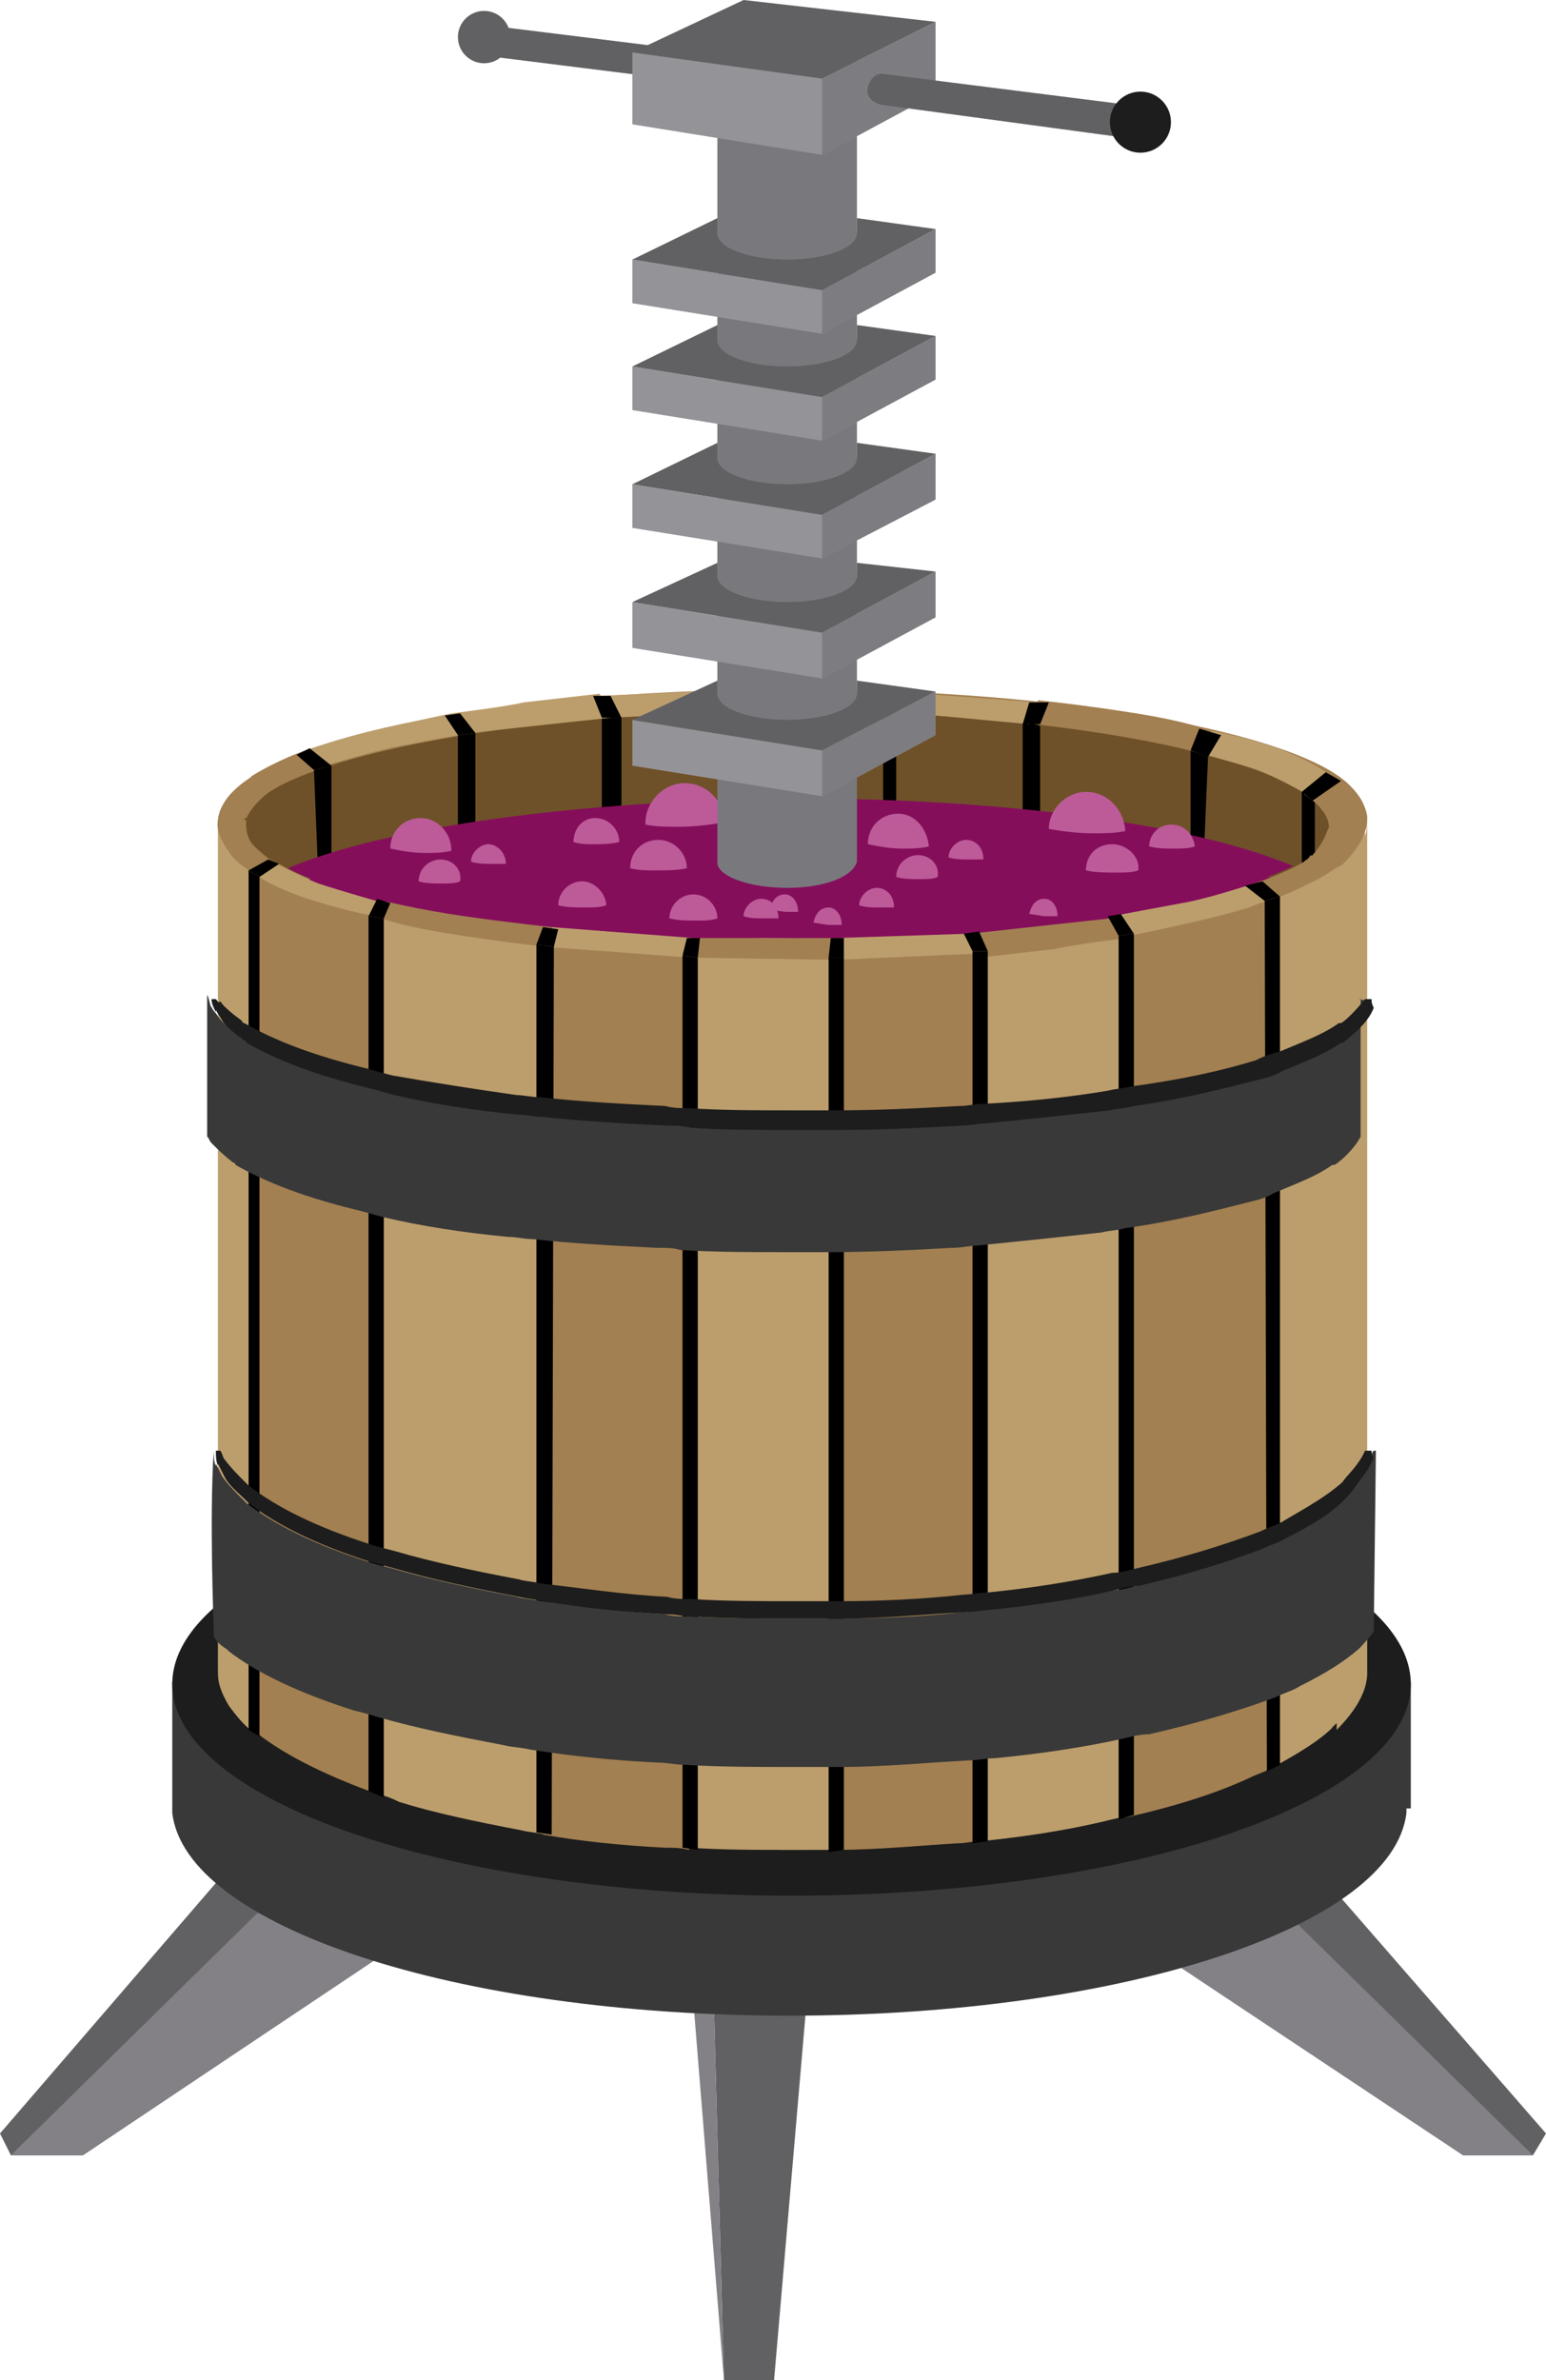 <?xml version="1.0" encoding="utf-8"?>
<!-- Generator: Adobe Illustrator 19.0.0, SVG Export Plug-In . SVG Version: 6.00 Build 0)  -->
<svg version="1.1" id="Capa_1" xmlns="http://www.w3.org/2000/svg" xmlns:xlink="http://www.w3.org/1999/xlink" x="0px" y="0px"
	 viewBox="0 0 70.9 109.1" style="enable-background:new 0 0 70.9 109.1;" xml:space="preserve">
<style type="text/css">
	.st0{fill:#616164;}
	.st1{fill:#838186;}
	.st2{fill:#393939;}
	.st3{fill:#1D1D1D;}
	.st4{fill:#BC9E6C;}
	.st5{fill:#6E5128;}
	.st6{fill:#A38051;}
	.st7{fill:#850E5B;}
	.st8{fill:#BD5B99;}
	.st9{fill:none;}
	.st10{fill:#79797D;}
	.st11{fill:#949398;}
	.st12{fill:#7D7C80;}
</style>
<g id="XMLID_2001_">
	<g id="XMLID_2138_">
		<g id="XMLID_2255_">
			<g id="XMLID_2257_">
				<polygon id="XMLID_352_" class="st0" points="35.5,109.1 33.2,109.1 32.7,90.5 37.1,90.5 				"/>
			</g>
			<g id="XMLID_2256_">
				<polygon id="XMLID_351_" class="st1" points="32.7,90.5 31.8,91.8 33.2,109.1 				"/>
			</g>
		</g>
		<g id="XMLID_2248_">
			<g id="XMLID_2252_">
				<g id="XMLID_2254_">
					<polygon id="XMLID_350_" class="st0" points="0.5,98.8 0,97.8 10,86.2 20.4,87.7 3.8,98.8 					"/>
				</g>
				<g id="XMLID_2253_">
					<polygon id="XMLID_349_" class="st1" points="3.8,98.8 0.5,98.8 11.8,87.7 20.4,87.7 					"/>
				</g>
			</g>
			<g id="XMLID_2249_">
				<g id="XMLID_2251_">
					<polygon id="XMLID_348_" class="st0" points="70.3,98.8 70.9,97.8 60.8,86.2 50.4,87.7 67.1,98.8 					"/>
				</g>
				<g id="XMLID_2250_">
					<polygon id="XMLID_347_" class="st1" points="67.1,98.8 70.3,98.8 59,87.7 50.4,87.7 					"/>
				</g>
			</g>
		</g>
		<g id="XMLID_2139_">
			<g id="XMLID_2245_">
				<g id="XMLID_2247_">
					<path id="XMLID_346_" class="st2" d="M64.7,82.9c0-0.1,0-0.1,0-0.2s0-0.1,0-0.2v-5.4h-5.1C54.4,74.7,45.9,73,36.3,73
						s-18.1,1.6-23.2,4.1H7.9v6h0c0.6,5.2,13,9.3,28.3,9.3s27.7-4.1,28.3-9.3h0V82.9z"/>
				</g>
				<g id="XMLID_2246_">
					<ellipse id="XMLID_345_" class="st3" cx="36.3" cy="77.2" rx="28.4" ry="9.7"/>
				</g>
			</g>
			<g id="XMLID_2149_">
				<g id="XMLID_2244_">
					<path id="XMLID_344_" class="st4" d="M10,37.6v39h0c0,3.3,9,8.2,26.3,8.2c17.4,0,26.3-4.8,26.3-8.2h0v-39H10z"/>
				</g>
				<g id="XMLID_2243_">
					<ellipse id="XMLID_343_" class="st5" cx="36.3" cy="37.7" rx="26.3" ry="6"/>
				</g>
				<g id="XMLID_2242_">
					<path id="XMLID_342_" class="st5" d="M11.4,39.7c3.6-2.4,13.4-4.1,24.9-4.1s21.3,1.7,24.9,4.1c0.9-0.6,1.4-1.3,1.4-2
						c0-3.4-11.8-6-26.3-6S10,34.3,10,37.7C10,38.4,10.5,39.1,11.4,39.7z"/>
				</g>
				<g id="XMLID_2239_">
					<path id="XMLID_1092_" class="st6" d="M36.3,44c-11.4,0-21.3-1.7-25.1-4.3l0,0c-0.4-0.2-1.2-1.1-1.2-1.9c0,0,0-0.1,0-0.1v0
						c0,0,0,0,0-0.1c0-0.2,0.1-0.4,0.1-0.4c0.9-3,11.5-5.6,26.3-5.6c12.5,0,23.1,2,25.5,4.4c0.5,0.5,0.7,0.9,0.8,1.4
						c0,0.1,0,0.1,0,0.2c0,0.1,0,0.3-0.1,0.5c-0.2,0.6-0.7,1.2-1.5,1.8L61,40h0C59.7,40.8,53.5,44,36.3,44z M12.8,39.6
						c3.5,2.1,12.9,3.5,23.5,3.5c17.6,0,23.4-3.5,23.4-3.5c0.7-0.4,1.2-1.2,1.3-1.5c0-0.1,0-0.2,0-0.3l0-0.1c0-0.3-0.2-0.6-0.6-0.9
						c-2.6-2.4-12.7-4.2-24.1-4.2c-14.4,0-25.1,2.7-25.1,5.1C11.2,39,12.8,39.6,12.8,39.6z"/>
				</g>
				<g id="XMLID_2227_">
					<g id="XMLID_2238_">
						<path id="XMLID_341_" class="st4" d="M37.2,43.9c-0.3,0-0.6,0-0.9,0c-1.6,0-3.2,0-4.7-0.1v0.3v40.6c1.5,0.1,3,0.1,4.7,0.1
							c0.3,0,0.6,0,0.9,0c0.4,0,0.7,0,1.1,0V44.2v-0.3C38,43.9,37.6,43.9,37.2,43.9z"/>
					</g>
					<g id="XMLID_2237_">
						<path id="XMLID_340_" class="st6" d="M43.9,43.7c-1.8,0.1-3.7,0.2-5.6,0.2v0.3v40.6c2,0,3.8-0.2,5.6-0.3
							c0.4,0,0.7-0.1,1.1-0.1V43.9v-0.3C44.7,43.6,44.3,43.6,43.9,43.7z"/>
					</g>
					<g id="XMLID_2236_">
						<path id="XMLID_339_" class="st4" d="M50.6,43c-1.7,0.3-3.6,0.5-5.6,0.6v0.3v40.5c2-0.2,3.9-0.5,5.6-0.9
							c0.4-0.1,0.7-0.2,1.1-0.2V43.1v-0.3C51.4,42.9,51,42.9,50.6,43z"/>
					</g>
					<g id="XMLID_2235_">
						<path id="XMLID_338_" class="st6" d="M57.3,41.6c-1.6,0.5-3.5,0.9-5.6,1.2v0.3v40.2c2.2-0.5,4.1-1.1,5.6-1.8
							c0.4-0.2,0.8-0.3,1.1-0.5V41.4v-0.2C58.1,41.3,57.7,41.4,57.3,41.6z"/>
					</g>
					<g id="XMLID_2234_">
						<path id="XMLID_337_" class="st4" d="M11.5,39.9c-0.4-0.3-0.8-0.6-1-0.9c-0.1-0.2-0.3-0.3-0.3-0.5c0,0,0,0.1,0,0.1
							C10.1,38.4,10,38.2,10,38c0,0,0,0,0,0c0,0,0,0,0,0c0,0,0-0.1,0-0.1v0h0v38.9h0c0,0.4,0.2,0.9,0.5,1.4c0.3,0.4,0.6,0.8,1.1,1.2
							V40.2L11.5,39.9C11.5,40,11.5,39.9,11.5,39.9z"/>
					</g>
					<g id="XMLID_2233_">
						<path id="XMLID_336_" class="st6" d="M11.6,40v0.2v39.1c1.2,1,3.1,2,5.6,2.9V42.3V42C14.7,41.5,12.9,40.8,11.6,40z"/>
					</g>
					<g id="XMLID_2232_">
						<path id="XMLID_335_" class="st4" d="M23.9,43.2c-2-0.3-3.9-0.6-5.6-0.9c-0.4-0.1-0.7-0.2-1.1-0.3v0.3v39.9
							c0.4,0.1,0.7,0.2,1.1,0.4c1.6,0.5,3.5,0.9,5.6,1.3c0.4,0.1,0.7,0.1,1.1,0.2V43.6v-0.3C24.6,43.3,24.2,43.3,23.9,43.2z"/>
					</g>
					<g id="XMLID_2231_">
						<path id="XMLID_334_" class="st6" d="M30.5,43.8c-2-0.1-3.8-0.2-5.6-0.4v0.3v40.4c1.7,0.3,3.6,0.5,5.6,0.6
							c0.4,0,0.7,0,1.1,0.1V44.1v-0.3C31.3,43.8,30.9,43.8,30.5,43.8z"/>
					</g>
					<g id="XMLID_2228_">
						<g id="XMLID_2230_">
							<path id="XMLID_333_" class="st4" d="M61.1,39.9c-0.7,0.5-1.5,0.8-2.7,1.3v0.2V81c1.1-0.6,2.1-1.2,2.7-1.8L61.1,39.9
								C61.1,39.9,61.1,39.9,61.1,39.9z"/>
						</g>
						<g id="XMLID_2229_">
							<path id="XMLID_332_" class="st4" d="M62.7,76.7L62.7,76.7l0-39.1c0,0,0,0.5-0.1,0.7c-0.3,0.7-1.1,1.4-1.3,1.6v39.4
								C62.2,78.4,62.7,77.5,62.7,76.7z"/>
						</g>
					</g>
				</g>
				<g id="XMLID_2226_">
					<polygon id="XMLID_331_" points="21,33.7 21,38.8 21.8,38.8 21.8,33.6 					"/>
				</g>
				<g id="XMLID_2225_">
					<polygon id="XMLID_330_" points="27.6,32.9 27.6,37.9 28.5,37.9 28.5,32.9 					"/>
				</g>
				<g id="XMLID_2224_">
					<polygon id="XMLID_329_" points="34,32.6 34,37.7 34.7,37.7 34.7,32.6 					"/>
				</g>
				<g id="XMLID_2223_">
					<polygon id="XMLID_328_" points="40.5,32.7 40.5,37.8 41.1,37.8 41.1,32.7 					"/>
				</g>
				<g id="XMLID_2222_">
					<path id="XMLID_327_" d="M46.9,33.2v5.1l0.8,0.1v-5.1C47.7,33.2,46.9,33.1,46.9,33.2z"/>
				</g>
				<g id="XMLID_2221_">
					<polygon id="XMLID_326_" points="54.6,34.4 54.6,39.3 55.2,39.4 55.4,34.7 					"/>
				</g>
				<g id="XMLID_2220_">
					<path id="XMLID_325_" d="M59.7,36.3l0,3.3c0,0,0.3-0.1,0.4-0.3c0.2-0.2,0.2-0.2,0.2-0.2l0-2.4L59.7,36.3z"/>
				</g>
				<g id="XMLID_2219_">
					<polygon id="XMLID_324_" points="15.2,35.1 15.2,40.1 14.6,40.3 14.4,35.3 					"/>
				</g>
				<g id="XMLID_2199_">
					<g id="XMLID_2218_">
						<path id="XMLID_323_" class="st7" d="M13.4,40.6c4.5,1.8,13.1,3.1,22.9,3.1c9.8,0,18.4-1.2,22.9-3.1
							c-4.5-1.9-13.1-3.1-22.9-3.1C26.4,37.5,17.9,38.8,13.4,40.6z"/>
					</g>
					<g id="XMLID_2200_">
						<g id="XMLID_2215_">
							<g id="XMLID_2217_">
								<path id="XMLID_322_" class="st8" d="M22.3,39.5c-0.4,0-0.8,0.4-0.8,0.8c0.3,0.1,0.6,0.1,0.9,0.1c0.2,0,0.5,0,0.7,0
									c0,0,0,0,0,0C23.2,39.9,22.8,39.5,22.3,39.5z"/>
							</g>
							<g id="XMLID_2216_">
								<path id="XMLID_321_" class="st8" d="M20.2,40.2c-0.5,0-1,0.4-1,1c0.3,0.1,0.7,0.1,1.1,0.1c0.3,0,0.6,0,0.8-0.1c0,0,0,0,0,0
									C21.2,40.7,20.7,40.2,20.2,40.2z"/>
							</g>
						</g>
						<g id="XMLID_2212_">
							<g id="XMLID_2214_">
								<path id="XMLID_320_" class="st8" d="M27.3,38.3c0.6,0,1.1,0.5,1.1,1.1c-0.4,0.1-0.8,0.1-1.2,0.1c-0.3,0-0.6,0-0.9-0.1
									c0,0,0,0,0,0C26.2,38.8,26.7,38.3,27.3,38.3z"/>
							</g>
							<g id="XMLID_2213_">
								<path id="XMLID_319_" class="st8" d="M30.1,39.3c0.7,0,1.3,0.6,1.3,1.3c-0.4,0.1-1,0.1-1.5,0.1c-0.4,0-0.7,0-1.1-0.1
									c0,0,0,0,0,0C28.8,39.9,29.4,39.3,30.1,39.3z"/>
							</g>
						</g>
						<g id="XMLID_2208_">
							<g id="XMLID_2211_">
								<path id="XMLID_318_" class="st8" d="M41.1,38.1c-0.8,0-1.4,0.6-1.4,1.4c0.5,0.1,1,0.2,1.6,0.2c0.4,0,0.8,0,1.2-0.1
									c0,0,0,0,0,0C42.5,38.7,41.9,38.1,41.1,38.1z"/>
							</g>
							<g id="XMLID_2210_">
								<path id="XMLID_317_" class="st8" d="M44.2,39.3c-0.4,0-0.8,0.4-0.8,0.8c0.3,0.1,0.6,0.1,0.9,0.1c0.2,0,0.5,0,0.7,0
									c0,0,0,0,0,0C45,39.7,44.7,39.3,44.2,39.3z"/>
							</g>
							<g id="XMLID_2209_">
								<path id="XMLID_316_" class="st8" d="M42.1,40c-0.5,0-1,0.4-1,1c0.3,0.1,0.7,0.1,1.1,0.1c0.3,0,0.6,0,0.8-0.1c0,0,0,0,0,0
									C43.1,40.5,42.6,40,42.1,40z"/>
							</g>
						</g>
						<g id="XMLID_2204_">
							<g id="XMLID_2207_">
								<path id="XMLID_315_" class="st8" d="M34.8,40.9c-0.6,0-1.1,0.5-1.1,1.1c0.4,0.1,0.8,0.1,1.3,0.1c0.3,0,0.6,0,0.9-0.1
									c0,0,0,0,0,0C36,41.4,35.5,40.9,34.8,40.9z"/>
							</g>
							<g id="XMLID_2206_">
								<path id="XMLID_314_" class="st8" d="M37.4,41.8c-0.4,0-0.6,0.3-0.7,0.7c0.2,0,0.5,0.1,0.8,0.1c0.2,0,0.4,0,0.5,0
									c0,0,0,0,0,0C38,42.1,37.7,41.8,37.4,41.8z"/>
							</g>
							<g id="XMLID_2205_">
								<path id="XMLID_313_" class="st8" d="M35.6,42.4c-0.4,0-0.8,0.4-0.8,0.8c0.3,0.1,0.6,0.1,0.9,0.1c0.2,0,0.5,0,0.7,0
									c0,0,0,0,0,0C36.4,42.8,36.1,42.4,35.6,42.4z"/>
							</g>
						</g>
						<g id="XMLID_2201_">
							<g id="XMLID_2203_">
								<path id="XMLID_312_" class="st8" d="M53.7,38.6c-0.6,0-1,0.5-1,1c0.4,0.1,0.7,0.1,1.2,0.1c0.3,0,0.6,0,0.9-0.1c0,0,0,0,0,0
									C54.7,39.1,54.2,38.6,53.7,38.6z"/>
							</g>
							<g id="XMLID_2202_">
								<path id="XMLID_311_" class="st8" d="M51,39.5c-0.7,0-1.2,0.5-1.2,1.2c0.4,0.1,0.9,0.1,1.4,0.1c0.4,0,0.7,0,1-0.1
									c0,0,0,0,0,0C52.2,40.1,51.6,39.5,51,39.5z"/>
							</g>
						</g>
					</g>
				</g>
				<g id="XMLID_2176_">
					<g id="XMLID_2198_">
						<path id="XMLID_310_" class="st6" d="M10,37.6l1.3,0c0,0-0.1,0.5,0.2,1c0.2,0.3,1,0.9,1,0.9L11.6,40c0,0-0.6-0.3-1-0.8
							C10.1,38.5,9.9,38,10,37.6z"/>
					</g>
					<g id="XMLID_2197_">
						<path id="XMLID_307_" class="st4" d="M11.6,40l0.9-0.5c0,0,1.1,0.6,2.1,1c0.9,0.3,3,0.9,3,0.9L17.2,42c0,0-1.2-0.2-3.1-0.8
							C12.3,40.6,11.6,40,11.6,40z"/>
					</g>
					<g id="XMLID_2196_">
						<polygon id="XMLID_306_" class="st4" points="25.3,42.5 31.8,43 31.7,43.9 25,43.4 						"/>
					</g>
					<g id="XMLID_2195_">
						<polygon id="XMLID_305_" class="st6" points="31.8,43 38.3,43 38.3,44 31.7,43.9 						"/>
					</g>
					<g id="XMLID_2194_">
						<path id="XMLID_304_" class="st6" d="M17.6,41.3L17.2,42c0,0,0.9,0.4,3.4,0.8c2.5,0.4,4.4,0.6,4.4,0.6l0.3-0.9
							c0,0-1.9-0.2-4-0.5S17.6,41.3,17.6,41.3z"/>
					</g>
					<g id="XMLID_2193_">
						<polygon id="XMLID_303_" class="st4" points="38.3,43 38.3,44 45.1,43.7 44.5,42.8 						"/>
					</g>
					<g id="XMLID_2192_">
						<path id="XMLID_302_" class="st6" d="M44.5,42.8l6.4-0.7l0.8,0.9c0,0-2.5,0.3-3.3,0.5c-0.9,0.1-3.5,0.4-3.5,0.4L44.5,42.8z"/>
					</g>
					<g id="XMLID_2191_">
						<path id="XMLID_301_" class="st4" d="M57.5,40.5l0.9,0.7c0,0-1.7,0.6-3.4,1c-1.7,0.4-3.2,0.7-3.2,0.7L51,42
							c0,0,2.1-0.4,3.2-0.6C55.4,41.2,57.5,40.5,57.5,40.5z"/>
					</g>
					<g id="XMLID_2190_">
						<path id="XMLID_300_" class="st6" d="M62.6,38.1l-1.7,0c0,0,0.2-0.4-0.3-1c-0.2-0.3-0.8-0.7-0.8-0.7l1.2-0.8
							c0,0,0.6,0.3,1,0.9C62.6,37.1,62.6,37.6,62.6,38.1z"/>
					</g>
					<g id="XMLID_2189_">
						<path id="XMLID_299_" class="st4" d="M61.1,35.6l-1.2,0.8c0,0-1.2-0.7-2.2-1.1c-0.9-0.3-2.8-0.8-2.8-0.8l0.6-1
							c0,0,1.3,0.2,3.1,0.8C60.4,35,61.1,35.6,61.1,35.6z"/>
					</g>
					<g id="XMLID_2188_">
						<polygon id="XMLID_298_" class="st4" points="47.2,33.2 40.8,32.6 40.9,31.7 47.6,32.2 						"/>
					</g>
					<g id="XMLID_2187_">
						<polygon id="XMLID_297_" class="st6" points="40.8,32.6 34.2,32.6 34.2,31.6 40.9,31.7 						"/>
					</g>
					<g id="XMLID_2186_">
						<path id="XMLID_296_" class="st6" d="M54.9,34.5l0.6-1c0,0-0.9-0.4-3.4-0.8c-2.5-0.4-4.5-0.6-4.5-0.6l-0.3,1
							c0,0,1.7,0.2,3.8,0.5C53.2,34,54.9,34.5,54.9,34.5z"/>
					</g>
					<g id="XMLID_2185_">
						<polygon id="XMLID_295_" class="st4" points="34.2,32.6 34.2,31.6 27.4,31.9 28,32.9 						"/>
					</g>
					<g id="XMLID_2184_">
						<path id="XMLID_294_" class="st4" d="M28,32.9l-6.5,0.7l-0.8-0.9c0,0,2.5-0.3,3.3-0.5c0.9-0.1,3.5-0.4,3.5-0.4L28,32.9z"/>
					</g>
					<g id="XMLID_2183_">
						<path id="XMLID_293_" class="st4" d="M14.9,35.1L14,34.4c0,0,1.7-0.6,3.5-1s3.2-0.7,3.2-0.7l0.8,0.9c0,0-2.1,0.4-3.2,0.6
							S14.9,35.1,14.9,35.1z"/>
					</g>
					<g id="XMLID_2180_">
						<g id="XMLID_2182_">
							<path id="XMLID_292_" class="st6" d="M10.9,36.1C10,36.8,10,37.7,10,37.7l1.3-0.2c0,0,0.3-0.7,1.2-1.3c0.1,0,0.1-0.1,0.2-0.1
								l-1.1-0.5C11.3,35.8,11.1,35.9,10.9,36.1z"/>
						</g>
						<g id="XMLID_2181_">
							<path id="XMLID_291_" class="st6" d="M14,34.4c0,0-1.2,0.4-2.5,1.2l1.1,0.5c1-0.5,2.3-1,2.3-1L14,34.4z"/>
						</g>
					</g>
					<g id="XMLID_2177_">
						<g id="XMLID_2179_">
							<path id="XMLID_290_" class="st6" d="M59.8,39.5c-1,0.6-2.3,1-2.3,1l0.9,0.7c0,0,1.4-0.4,2.7-1.4l-1-0.6
								C60,39.4,59.9,39.4,59.8,39.5z"/>
						</g>
						<g id="XMLID_2178_">
							<path id="XMLID_289_" class="st6" d="M62.6,37.9L60.9,38c0,0-0.2,0.7-0.8,1.3l1,0.6c0.1-0.1,0.4-0.2,0.5-0.3
								C62.7,38.5,62.6,37.9,62.6,37.9z"/>
						</g>
					</g>
				</g>
				<g id="XMLID_2159_">
					<g id="XMLID_2175_">
						<polygon id="XMLID_288_" points="17.6,82.4 16.9,82.1 16.9,42 17.6,42.1 						"/>
					</g>
					<g id="XMLID_2174_">
						<polygon id="XMLID_287_" points="25.3,84.1 24.6,84 24.6,43.3 25.4,43.4 						"/>
					</g>
					<g id="XMLID_2173_">
						<polygon id="XMLID_286_" points="32,84.8 31.3,84.7 31.3,43.8 32,43.9 						"/>
					</g>
					<g id="XMLID_2172_">
						<polygon id="XMLID_285_" points="38.7,84.8 38,84.9 38,43.9 38.7,43.9 						"/>
					</g>
					<g id="XMLID_2171_">
						<polygon id="XMLID_284_" points="45.3,84.4 44.6,84.5 44.6,43.6 45.3,43.6 						"/>
					</g>
					<g id="XMLID_2170_">
						<polygon id="XMLID_283_" points="52,83.2 51.3,83.4 51.3,42.9 52,42.8 						"/>
					</g>
					<g id="XMLID_2169_">
						<polygon id="XMLID_282_" points="58.7,80.9 58.1,81.2 58,41.3 58.7,41.1 						"/>
					</g>
					<g id="XMLID_2168_">
						<polygon id="XMLID_281_" points="11.9,79.6 11.4,79.3 11.4,39.9 11.9,40.2 						"/>
					</g>
					<g id="XMLID_2167_">
						<polygon id="XMLID_280_" points="58.7,41.1 57.9,40.4 57.1,40.6 58,41.3 						"/>
					</g>
					<g id="XMLID_2166_">
						<polygon id="XMLID_279_" points="51.4,41.9 52,42.8 51.3,42.9 50.8,42 						"/>
					</g>
					<g id="XMLID_2165_">
						<polygon id="XMLID_278_" points="45.3,43.6 44.9,42.7 44.2,42.8 44.6,43.6 						"/>
					</g>
					<g id="XMLID_2164_">
						<polygon id="XMLID_277_" points="38.7,43.9 38.7,43 38.1,43 38,43.9 						"/>
					</g>
					<g id="XMLID_2163_">
						<polygon id="XMLID_276_" points="32,43.9 32.1,43 31.5,43 31.3,43.8 						"/>
					</g>
					<g id="XMLID_2162_">
						<polygon id="XMLID_275_" points="25.4,43.4 25.6,42.6 24.9,42.5 24.6,43.3 						"/>
					</g>
					<g id="XMLID_2161_">
						<polygon id="XMLID_274_" points="16.9,42 17.3,41.2 17.9,41.4 17.6,42.1 						"/>
					</g>
					<g id="XMLID_2160_">
						<polygon id="XMLID_273_" points="11.4,39.9 12.3,39.4 12.8,39.6 11.9,40.2 						"/>
					</g>
				</g>
				<g id="XMLID_2150_">
					<g id="XMLID_2158_">
						<polygon id="XMLID_272_" points="13.6,34.6 14.2,34.3 15.2,35.1 14.4,35.3 						"/>
					</g>
					<g id="XMLID_2157_">
						<polygon id="XMLID_271_" points="20.4,32.8 21.1,32.7 21.8,33.6 21,33.7 						"/>
					</g>
					<g id="XMLID_2156_">
						<polygon id="XMLID_270_" points="27.2,31.9 28,31.9 28.5,32.9 27.6,32.9 						"/>
					</g>
					<g id="XMLID_2155_">
						<polygon id="XMLID_269_" points="33.9,31.6 34.6,31.6 34.6,32.6 34,32.6 						"/>
					</g>
					<g id="XMLID_2154_">
						<polygon id="XMLID_268_" points="40.5,31.7 41.3,31.7 41.2,32.7 40.5,32.7 						"/>
					</g>
					<g id="XMLID_2153_">
						<polygon id="XMLID_267_" points="47.2,32.2 48.1,32.2 47.7,33.2 46.9,33.2 						"/>
					</g>
					<g id="XMLID_2152_">
						<polygon id="XMLID_266_" points="55,33.4 56,33.7 55.4,34.7 54.6,34.4 						"/>
					</g>
					<g id="XMLID_2151_">
						<polygon id="XMLID_265_" points="59.7,36.3 60.8,35.4 61.5,35.8 60.2,36.7 						"/>
					</g>
				</g>
			</g>
			<g id="XMLID_2145_">
				<g id="XMLID_2148_">
					<path id="XMLID_264_" class="st9" d="M11.1,47C11.2,47,11.2,47,11.1,47c1.5,0.8,3.3,1.5,5.8,2.1c0.4,0.1,0.7,0.2,1.1,0.3
						c1.7,0.4,3.6,0.7,5.7,0.9c0.4,0,0.7,0.1,1.1,0.1c1.8,0.2,3.7,0.3,5.7,0.4c0.4,0,0.7,0,1.1,0.1c1.5,0.1,3.1,0.1,4.7,0.1
						c0.3,0,0.6,0,0.9,0c0.4,0,0.7,0,1.1,0c2,0,3.8-0.1,5.7-0.2c0.4,0,0.7-0.1,1.1-0.1c2-0.2,3.9-0.4,5.7-0.6
						c0.4-0.1,0.8-0.1,1.1-0.2c2.2-0.3,4.1-0.8,5.7-1.2c0.4-0.1,0.8-0.2,1.1-0.4c1.2-0.5,2-0.8,2.7-1.3c0,0,0,0,0.1,0
						c0.2-0.1,0.8-0.6,1.1-1.1H9.9c0.1,0.1,0.1,0.2,0.2,0.3C10.4,46.4,10.7,46.7,11.1,47z"/>
				</g>
				<g id="XMLID_2147_">
					<path id="XMLID_263_" class="st2" d="M62.8,46c-0.3,0.7-1.1,1.4-1.4,1.6c0,0-0.1,0-0.1,0c-0.7,0.5-1.5,0.8-2.7,1.3
						c-0.4,0.1-0.7,0.2-1.1,0.4c-1.6,0.5-3.5,0.9-5.7,1.2c-0.4,0.1-0.7,0.1-1.1,0.2c-1.8,0.3-3.7,0.5-5.7,0.6
						c-0.4,0-0.7,0.1-1.1,0.1c-1.8,0.1-3.7,0.2-5.7,0.2c-0.4,0-0.7,0-1.1,0c-0.3,0-0.6,0-0.9,0c-1.6,0-3.2,0-4.7-0.1
						c-0.4,0-0.7,0-1.1-0.1c-2-0.1-3.9-0.2-5.7-0.4c-0.4,0-0.8-0.1-1.1-0.1c-2.1-0.3-4-0.6-5.7-0.9c-0.4-0.1-0.8-0.2-1.1-0.3
						c-2.5-0.6-4.3-1.3-5.7-2.1c0,0-0.1,0-0.1-0.1c-0.4-0.3-0.8-0.6-1-0.9c-0.1-0.2-0.3-0.3-0.3-0.5c0,0,0,0.1,0,0.1
						c-0.1-0.2-0.1-0.4-0.2-0.6h0v6.5c0.1,0.1,0.1,0.2,0.2,0.3c0.3,0.3,0.6,0.6,1,0.9c0,0,0.1,0,0.1,0.1c1.4,0.8,3.2,1.5,5.7,2.1
						c0.4,0.1,0.7,0.2,1.1,0.3c1.7,0.4,3.6,0.7,5.7,0.9c0.4,0,0.7,0.1,1.1,0.1c1.8,0.2,3.7,0.3,5.7,0.4c0.4,0,0.8,0,1.1,0.1
						c1.6,0.1,3.2,0.1,4.8,0.1c0.3,0,0.6,0,0.9,0c0.4,0,0.8,0,1.1,0c2,0,3.9-0.1,5.7-0.2c0.4,0,0.8-0.1,1.1-0.1
						c2-0.2,3.9-0.4,5.7-0.6c0.4-0.1,0.8-0.1,1.1-0.2c2.2-0.3,4.1-0.8,5.7-1.2c0.4-0.1,0.8-0.2,1.1-0.4c1.2-0.5,2-0.8,2.7-1.3
						c0,0,0,0,0.1,0c0.2-0.1,0.9-0.7,1.2-1.3l0-6.3h-0.1C62.9,45.9,62.9,46,62.8,46z"/>
				</g>
				<g id="XMLID_2146_">
					<path id="XMLID_262_" class="st3" d="M62.9,45.8h-0.3c-0.4,0.5-0.9,1-1.1,1.1c0,0-0.1,0-0.1,0c-0.7,0.5-1.5,0.8-2.7,1.3
						c-0.4,0.1-0.7,0.2-1.1,0.4c-1.6,0.5-3.5,0.9-5.7,1.2c-0.4,0.1-0.7,0.1-1.1,0.2c-1.8,0.3-3.7,0.5-5.7,0.6
						c-0.4,0-0.7,0.1-1.1,0.1c-1.8,0.1-3.7,0.2-5.7,0.2c-0.4,0-0.7,0-1.1,0c-0.3,0-0.6,0-0.9,0c-1.6,0-3.2,0-4.7-0.1
						c-0.4,0-0.7,0-1.1-0.1c-2-0.1-3.9-0.2-5.7-0.4c-0.4,0-0.8-0.1-1.1-0.1c-2.1-0.3-4-0.6-5.7-0.9c-0.4-0.1-0.8-0.2-1.1-0.3
						c-2.5-0.6-4.3-1.3-5.7-2.1c0,0-0.1,0-0.1-0.1c-0.4-0.3-0.8-0.6-1-0.9C10,46,10,45.9,9.9,45.8H9.7h0c0,0.2,0.1,0.4,0.2,0.6
						c0,0,0-0.1,0-0.1c0.1,0.2,0.2,0.3,0.3,0.5c0.2,0.3,0.6,0.6,1,0.9c0,0,0.1,0,0.1,0.1c1.4,0.8,3.2,1.5,5.7,2.1
						c0.4,0.1,0.7,0.2,1.1,0.3c1.7,0.4,3.6,0.7,5.7,0.9c0.4,0,0.7,0.1,1.1,0.1c1.8,0.2,3.7,0.3,5.7,0.4c0.4,0,0.7,0,1.1,0.1
						c1.5,0.1,3.1,0.1,4.7,0.1c0.3,0,0.6,0,0.9,0c0.4,0,0.7,0,1.1,0c2,0,3.8-0.1,5.7-0.2c0.4,0,0.7-0.1,1.1-0.1
						c2-0.2,3.9-0.4,5.7-0.6c0.4-0.1,0.8-0.1,1.1-0.2c2.2-0.3,4.1-0.8,5.7-1.2c0.4-0.1,0.8-0.2,1.1-0.4c1.2-0.5,2-0.8,2.7-1.3
						c0,0,0,0,0.1,0c0.2-0.2,1.1-0.8,1.4-1.6C62.9,46,62.9,45.9,62.9,45.8L62.9,45.8z"/>
				</g>
			</g>
			<g id="XMLID_2140_">
				<g id="XMLID_2141_">
					<g id="XMLID_2144_">
						<path id="XMLID_261_" class="st9" d="M11.1,68C11.1,68,11.2,68,11.1,68c1.4,1.1,3.2,2,5.7,2.8c0.4,0.1,0.7,0.2,1.1,0.3
							c1.7,0.5,3.6,0.9,5.7,1.3c0.4,0.1,0.7,0.1,1.1,0.2c1.8,0.3,3.7,0.5,5.7,0.6c0.4,0,0.8,0.1,1.1,0.1c1.6,0.1,3.2,0.1,4.8,0.1
							c0.3,0,0.6,0,0.9,0c0.4,0,0.8,0,1.1,0c2,0,3.9-0.2,5.7-0.3c0.4,0,0.8-0.1,1.1-0.1c2-0.2,3.9-0.5,5.7-0.9
							c0.4-0.1,0.8-0.2,1.1-0.2c2.2-0.5,4.1-1.1,5.7-1.7c0.4-0.2,0.8-0.3,1.1-0.5c1.2-0.6,2-1.1,2.6-1.7c0,0,0,0,0.1-0.1
							c0.2-0.2,0.7-0.7,1-1.4c-17.6,1-35.1,1-52.7,0c0.1,0.1,0.1,0.3,0.2,0.4C10.4,67.3,10.7,67.6,11.1,68z"/>
					</g>
					<g id="XMLID_2143_">
						<path id="XMLID_260_" class="st2" d="M62.9,66.8c-0.2,0.9-1,1.7-1.3,1.9c0,0-0.1,0.1-0.1,0.1c-0.7,0.6-1.4,1-2.6,1.7
							c-0.4,0.2-0.7,0.3-1.1,0.5c-1.6,0.6-3.5,1.2-5.7,1.7c-0.4,0.1-0.7,0.2-1.1,0.2c-1.8,0.4-3.7,0.7-5.7,0.9
							c-0.4,0-0.8,0.1-1.1,0.1c-1.8,0.2-3.8,0.3-5.8,0.3c-0.4,0-0.8,0-1.1,0c-0.3,0-0.6,0-0.9,0c-1.6,0-3.3,0-4.8-0.1
							c-0.4,0-0.8,0-1.1-0.1c-2-0.1-3.9-0.4-5.7-0.6c-0.4-0.1-0.8-0.1-1.1-0.2c-2.1-0.4-4-0.8-5.7-1.3c-0.4-0.1-0.8-0.2-1.1-0.3
							c-2.5-0.8-4.3-1.7-5.6-2.7c0,0-0.1-0.1-0.1-0.1c-0.4-0.4-0.7-0.7-1-1.1c-0.1-0.2-0.2-0.4-0.3-0.6c0,0,0,0.1,0,0.1
							c-0.1-0.2-0.1-0.5-0.1-0.7c0,0,0,0,0,0c-0.2,3.1,0,8.1,0,8.1L9.8,75c0,0,0.1,0.3,0.6,0.6c0,0,0.1,0.1,0.1,0.1
							c1.3,1,3.2,1.9,5.7,2.7c0.4,0.1,0.8,0.2,1.1,0.3c1.7,0.5,3.7,0.9,5.8,1.3c0.4,0.1,0.8,0.1,1.2,0.2c1.9,0.3,3.8,0.5,5.9,0.6
							c0.4,0,0.8,0.1,1.2,0.1c1.6,0.1,3.3,0.1,4.9,0.1c0.3,0,0.6,0,1,0c0.4,0,0.8,0,1.2,0c2,0,4-0.2,5.9-0.3c0.4,0,0.8-0.1,1.2-0.1
							c2.1-0.2,4.1-0.5,5.9-0.9c0.4-0.1,0.8-0.2,1.2-0.2c2.2-0.5,4.2-1.1,5.8-1.7c0.4-0.2,0.8-0.3,1.1-0.5c1.2-0.6,2-1.1,2.7-1.7
							c0,0,0,0,0.1-0.1c0.2-0.2,0.6-0.7,0.6-0.7l0.1-8.3c0,0,0,0-0.1,0C62.9,66.6,62.9,66.7,62.9,66.8z"/>
					</g>
					<g id="XMLID_2142_">
						<path id="XMLID_259_" class="st3" d="M62.9,66.5c-0.1,0-0.2,0-0.3,0c-0.3,0.7-0.9,1.2-1,1.4c0,0-0.1,0.1-0.1,0.1
							c-0.7,0.6-1.4,1-2.6,1.7c-0.3,0.2-0.7,0.3-1.1,0.5c-1.6,0.6-3.5,1.2-5.7,1.7c-0.4,0.1-0.7,0.2-1.1,0.2
							c-1.8,0.4-3.7,0.7-5.7,0.9c-0.4,0-0.8,0.1-1.1,0.1c-1.8,0.2-3.8,0.3-5.7,0.3c-0.4,0-0.8,0-1.1,0c-0.3,0-0.6,0-0.9,0
							c-1.6,0-3.3,0-4.8-0.1c-0.4,0-0.8,0-1.1-0.1c-2-0.1-3.9-0.4-5.7-0.6c-0.4-0.1-0.8-0.1-1.1-0.2c-2.1-0.4-4-0.8-5.7-1.3
							c-0.4-0.1-0.8-0.2-1.1-0.3c-2.5-0.8-4.3-1.7-5.6-2.7c0,0-0.1-0.1-0.1-0.1c-0.4-0.4-0.7-0.7-1-1.1c-0.1-0.1-0.1-0.3-0.2-0.4
							c-0.1,0-0.1,0-0.2,0c0,0,0,0,0,0c0,0.2,0,0.5,0.1,0.7c0,0,0-0.1,0-0.1c0.1,0.2,0.2,0.4,0.3,0.6c0.2,0.4,0.6,0.7,1,1.1
							c0,0,0.1,0.1,0.1,0.1c1.3,1,3.1,1.9,5.6,2.7c0.4,0.1,0.7,0.2,1.1,0.3c1.7,0.5,3.6,0.9,5.7,1.3c0.4,0.1,0.7,0.1,1.1,0.2
							c1.8,0.3,3.7,0.5,5.7,0.6c0.4,0,0.8,0.1,1.1,0.1c1.6,0.1,3.2,0.1,4.8,0.1c0.3,0,0.6,0,0.9,0c0.4,0,0.8,0,1.1,0
							c2,0,3.9-0.2,5.8-0.3c0.4,0,0.8-0.1,1.1-0.1c2-0.2,4-0.5,5.7-0.9c0.4-0.1,0.8-0.2,1.1-0.2c2.2-0.5,4.1-1.1,5.7-1.7
							c0.4-0.2,0.8-0.3,1.1-0.5c1.2-0.6,2-1.1,2.6-1.7c0,0,0,0,0.1-0.1c0.2-0.2,1-1.1,1.3-1.9C62.9,66.7,62.9,66.6,62.9,66.5
							C62.9,66.5,62.9,66.5,62.9,66.5z"/>
					</g>
				</g>
			</g>
		</g>
	</g>
	<g id="XMLID_2111_">
		<g id="XMLID_2137_">
			<path id="XMLID_258_" class="st7" d="M13.2,39.8c3.5,1.9,13.2,3.2,23.1,3.2c9.8,0,19.4-1.5,23-3.3c-4.5-1.9-13.1-3.1-22.9-3.1
				C26.5,36.7,17.7,37.9,13.2,39.8z"/>
		</g>
		<g id="XMLID_2112_">
			<g id="XMLID_2133_">
				<g id="XMLID_2136_">
					<path id="XMLID_257_" class="st8" d="M19.3,37.5c-0.8,0-1.4,0.6-1.4,1.4c0.5,0.1,1,0.2,1.6,0.2c0.4,0,0.8,0,1.2-0.1
						c0,0,0,0,0,0C20.7,38.1,20,37.5,19.3,37.5z"/>
				</g>
				<g id="XMLID_2135_">
					<path id="XMLID_256_" class="st8" d="M22.4,38.7c-0.4,0-0.8,0.4-0.8,0.8c0.3,0.1,0.6,0.1,0.9,0.1c0.2,0,0.5,0,0.7,0
						c0,0,0,0,0,0C23.2,39.1,22.8,38.7,22.4,38.7z"/>
				</g>
				<g id="XMLID_2134_">
					<path id="XMLID_255_" class="st8" d="M20.2,39.4c-0.5,0-1,0.4-1,1c0.3,0.1,0.7,0.1,1.1,0.1c0.3,0,0.6,0,0.8-0.1c0,0,0,0,0,0
						C21.2,39.9,20.8,39.4,20.2,39.4z"/>
				</g>
			</g>
			<g id="XMLID_2129_">
				<g id="XMLID_2132_">
					<path id="XMLID_254_" class="st8" d="M31.4,35.9c1,0,1.8,0.8,1.8,1.8c-0.6,0.1-1.3,0.2-2.1,0.2c-0.5,0-1,0-1.5-0.1
						c0,0,0,0,0-0.1C29.6,36.8,30.4,35.9,31.4,35.9z"/>
				</g>
				<g id="XMLID_2131_">
					<path id="XMLID_253_" class="st8" d="M27.3,37.5c0.6,0,1.1,0.5,1.1,1.1c-0.4,0.1-0.8,0.1-1.2,0.1c-0.3,0-0.6,0-0.9-0.1
						c0,0,0,0,0,0C26.3,38,26.7,37.5,27.3,37.5z"/>
				</g>
				<g id="XMLID_2130_">
					<path id="XMLID_252_" class="st8" d="M30.2,38.5c0.7,0,1.3,0.6,1.3,1.3c-0.4,0.1-1,0.1-1.5,0.1c-0.4,0-0.7,0-1.1-0.1
						c0,0,0,0,0,0C28.9,39.1,29.4,38.5,30.2,38.5z"/>
				</g>
			</g>
			<g id="XMLID_2125_">
				<g id="XMLID_2128_">
					<path id="XMLID_251_" class="st8" d="M41.2,37.3c-0.8,0-1.4,0.6-1.4,1.4c0.5,0.1,1,0.2,1.6,0.2c0.4,0,0.8,0,1.2-0.1
						c0,0,0,0,0,0C42.5,37.9,41.9,37.3,41.2,37.3z"/>
				</g>
				<g id="XMLID_2127_">
					<path id="XMLID_250_" class="st8" d="M44.3,38.5c-0.4,0-0.8,0.4-0.8,0.8c0.3,0.1,0.6,0.1,0.9,0.1c0.2,0,0.5,0,0.7,0
						c0,0,0,0,0,0C45.1,38.8,44.7,38.5,44.3,38.5z"/>
				</g>
				<g id="XMLID_2126_">
					<path id="XMLID_249_" class="st8" d="M42.1,39.2c-0.5,0-1,0.4-1,1c0.3,0.1,0.7,0.1,1.1,0.1c0.3,0,0.6,0,0.8-0.1c0,0,0,0,0,0
						C43.1,39.7,42.7,39.2,42.1,39.2z"/>
				</g>
			</g>
			<g id="XMLID_2117_">
				<g id="XMLID_2124_">
					<path id="XMLID_248_" class="st8" d="M31.8,41c-0.6,0-1.1,0.5-1.1,1.1c0.4,0.1,0.8,0.1,1.3,0.1c0.3,0,0.6,0,0.9-0.1
						c0,0,0,0,0,0C32.9,41.5,32.4,41,31.8,41z"/>
				</g>
				<g id="XMLID_2123_">
					<path id="XMLID_247_" class="st8" d="M26.7,40.4c-0.6,0-1.1,0.5-1.1,1.1c0.4,0.1,0.8,0.1,1.3,0.1c0.3,0,0.6,0,0.9-0.1
						c0,0,0,0,0,0C27.8,41,27.3,40.4,26.7,40.4z"/>
				</g>
				<g id="XMLID_2122_">
					<path id="XMLID_246_" class="st8" d="M38,41.6c-0.4,0-0.6,0.3-0.7,0.7c0.2,0,0.5,0.1,0.8,0.1c0.2,0,0.4,0,0.5,0c0,0,0,0,0,0
						C38.6,41.9,38.3,41.6,38,41.6z"/>
				</g>
				<g id="XMLID_2121_">
					<path id="XMLID_245_" class="st8" d="M47.9,41.2c-0.4,0-0.6,0.3-0.7,0.7c0.2,0,0.5,0.1,0.8,0.1c0.2,0,0.4,0,0.5,0c0,0,0,0,0,0
						C48.5,41.5,48.2,41.2,47.9,41.2z"/>
				</g>
				<g id="XMLID_2120_">
					<path id="XMLID_244_" class="st8" d="M34.9,41.2c-0.4,0-0.8,0.4-0.8,0.8c0.3,0.1,0.6,0.1,0.9,0.1c0.2,0,0.5,0,0.7,0
						c0,0,0,0,0,0C35.7,41.6,35.4,41.2,34.9,41.2z"/>
				</g>
				<g id="XMLID_2119_">
					<path id="XMLID_243_" class="st8" d="M40.2,40.7c-0.4,0-0.8,0.4-0.8,0.8c0.3,0.1,0.6,0.1,0.9,0.1c0.2,0,0.5,0,0.7,0
						c0,0,0,0,0,0C41,41,40.6,40.7,40.2,40.7z"/>
				</g>
				<g id="XMLID_2118_">
					<path id="XMLID_242_" class="st8" d="M36,41c-0.4,0-0.6,0.3-0.7,0.7c0.2,0,0.5,0.1,0.8,0.1c0.2,0,0.4,0,0.5,0c0,0,0,0,0,0
						C36.6,41.3,36.3,41,36,41z"/>
				</g>
			</g>
			<g id="XMLID_2113_">
				<g id="XMLID_2116_">
					<path id="XMLID_241_" class="st8" d="M49.8,36.3c-0.9,0-1.7,0.8-1.7,1.7c0.6,0.1,1.3,0.2,2,0.2c0.5,0,1,0,1.5-0.1
						c0,0,0,0,0-0.1C51.5,37.1,50.8,36.3,49.8,36.3z"/>
				</g>
				<g id="XMLID_2115_">
					<path id="XMLID_240_" class="st8" d="M53.7,37.8c-0.6,0-1,0.5-1,1c0.4,0.1,0.7,0.1,1.2,0.1c0.3,0,0.6,0,0.9-0.1c0,0,0,0,0,0
						C54.7,38.2,54.3,37.8,53.7,37.8z"/>
				</g>
				<g id="XMLID_2114_">
					<path id="XMLID_239_" class="st8" d="M51,38.7c-0.7,0-1.2,0.5-1.2,1.2c0.4,0.1,0.9,0.1,1.4,0.1c0.4,0,0.7,0,1-0.1c0,0,0,0,0,0
						C52.3,39.3,51.7,38.7,51,38.7z"/>
				</g>
			</g>
		</g>
	</g>
	<g id="XMLID_2108_">
		<g id="XMLID_2110_">
			<path id="XMLID_238_" class="st10" d="M39.3,39.5C39.3,39.5,39.3,39.5,39.3,39.5L39.3,39.5V2.4h-6.4v37.1l0,0c0,0,0,0,0,0v0.1h0
				c0.1,0.6,1.5,1.1,3.2,1.1C37.8,40.7,39.1,40.2,39.3,39.5L39.3,39.5L39.3,39.5z"/>
		</g>
		<g id="XMLID_2109_">
			<ellipse id="XMLID_237_" class="st0" cx="36.1" cy="2.4" rx="3.2" ry="1.2"/>
		</g>
	</g>
	<g id="XMLID_2107_">
		<path id="XMLID_236_" class="st0" d="M33.8,4L22.6,2.6c-0.3,0-0.5-0.3-0.5-0.6l0-0.3c0-0.3,0.3-0.5,0.6-0.5L34,2.6
			c0.3,0,0.5,0.3,0.5,0.6l0,0.3C34.4,3.8,34.1,4,33.8,4z"/>
	</g>
	<g id="XMLID_2106_">
		<circle id="XMLID_235_" class="st0" cx="22.2" cy="1.7" r="1.2"/>
	</g>
	<g id="XMLID_2098_">
		<g id="XMLID_2100_">
			<g id="XMLID_2101_">
				<g id="XMLID_2103_">
					<g id="XMLID_2105_">
						<polygon id="XMLID_234_" class="st11" points="37.7,34.4 29,33 29,35.1 37.7,36.5 42.9,33.7 42.9,31.7 						"/>
					</g>
					<g id="XMLID_2104_">
						<polygon id="XMLID_233_" class="st0" points="39.3,31.2 39.3,31.9 36.5,31.9 32.9,31.9 32.9,31.2 29,33 37.7,34.4 42.9,31.7 
													"/>
					</g>
				</g>
				<g id="XMLID_2102_">
					<ellipse id="XMLID_232_" class="st10" cx="36.1" cy="31.8" rx="3.2" ry="1.2"/>
				</g>
			</g>
		</g>
		<g id="XMLID_2099_">
			<polygon id="XMLID_231_" class="st12" points="37.7,34.4 37.7,36.5 42.9,33.7 42.9,31.7 			"/>
		</g>
	</g>
	<g id="XMLID_2090_">
		<g id="XMLID_2092_">
			<g id="XMLID_2093_">
				<g id="XMLID_2095_">
					<g id="XMLID_2097_">
						<polygon id="XMLID_230_" class="st11" points="37.7,29 29,27.6 29,29.7 37.7,31.1 42.9,28.3 42.9,26.2 						"/>
					</g>
					<g id="XMLID_2096_">
						<polygon id="XMLID_229_" class="st0" points="39.3,25.8 39.3,26.5 36.5,26.5 32.9,26.5 32.9,25.8 29,27.6 37.7,29 42.9,26.2 
													"/>
					</g>
				</g>
				<g id="XMLID_2094_">
					<ellipse id="XMLID_228_" class="st10" cx="36.1" cy="26.4" rx="3.2" ry="1.2"/>
				</g>
			</g>
		</g>
		<g id="XMLID_2091_">
			<polygon id="XMLID_227_" class="st12" points="37.7,29 37.7,31.1 42.9,28.3 42.9,26.2 			"/>
		</g>
	</g>
	<g id="XMLID_2082_">
		<g id="XMLID_2084_">
			<g id="XMLID_2085_">
				<g id="XMLID_2087_">
					<g id="XMLID_2089_">
						<polygon id="XMLID_226_" class="st11" points="37.7,23.6 29,22.2 29,24.2 37.7,25.6 42.9,22.9 42.9,20.8 						"/>
					</g>
					<g id="XMLID_2088_">
						<polygon id="XMLID_225_" class="st0" points="39.3,20.3 39.3,21 36.5,21.1 32.9,21.1 32.9,20.3 29,22.2 37.7,23.6 42.9,20.8 
													"/>
					</g>
				</g>
				<g id="XMLID_2086_">
					<ellipse id="XMLID_224_" class="st10" cx="36.1" cy="21" rx="3.2" ry="1.2"/>
				</g>
			</g>
		</g>
		<g id="XMLID_2083_">
			<polygon id="XMLID_223_" class="st12" points="37.7,23.6 37.7,25.6 42.9,22.9 42.9,20.8 			"/>
		</g>
	</g>
	<g id="XMLID_2074_">
		<g id="XMLID_2076_">
			<g id="XMLID_2077_">
				<g id="XMLID_2079_">
					<g id="XMLID_2081_">
						<polygon id="XMLID_222_" class="st11" points="37.7,18.2 29,16.8 29,18.8 37.7,20.2 42.9,17.4 42.9,15.4 						"/>
					</g>
					<g id="XMLID_2080_">
						<polygon id="XMLID_221_" class="st0" points="39.3,14.9 39.3,15.6 36.5,15.7 32.9,15.7 32.9,14.9 29,16.8 37.7,18.2 
							42.9,15.4 						"/>
					</g>
				</g>
				<g id="XMLID_2078_">
					<ellipse id="XMLID_220_" class="st10" cx="36.1" cy="15.6" rx="3.2" ry="1.2"/>
				</g>
			</g>
		</g>
		<g id="XMLID_2075_">
			<polygon id="XMLID_219_" class="st12" points="37.7,18.2 37.7,20.2 42.9,17.4 42.9,15.4 			"/>
		</g>
	</g>
	<g id="XMLID_2066_">
		<g id="XMLID_2068_">
			<g id="XMLID_2069_">
				<g id="XMLID_2071_">
					<g id="XMLID_2073_">
						<polygon id="XMLID_218_" class="st11" points="37.7,13.3 29,11.9 29,13.9 37.7,15.3 42.9,12.5 42.9,10.5 						"/>
					</g>
					<g id="XMLID_2072_">
						<polygon id="XMLID_217_" class="st0" points="39.3,10 39.3,10.7 36.5,10.8 32.9,10.8 32.9,10 29,11.9 37.7,13.3 42.9,10.5 
													"/>
					</g>
				</g>
				<g id="XMLID_2070_">
					<ellipse id="XMLID_216_" class="st10" cx="36.1" cy="10.7" rx="3.2" ry="1.2"/>
				</g>
			</g>
		</g>
		<g id="XMLID_2067_">
			<polygon id="XMLID_215_" class="st12" points="37.7,13.3 37.7,15.3 42.9,12.5 42.9,10.5 			"/>
		</g>
	</g>
	<g id="XMLID_2003_">
		<g id="XMLID_2061_">
			<g id="XMLID_2062_">
				<g id="XMLID_2063_">
					<g id="XMLID_2065_">
						<polygon id="XMLID_214_" class="st11" points="37.7,3.6 29,2.4 29,5.7 37.7,7.1 42.9,4.3 42.9,1 						"/>
					</g>
					<g id="XMLID_2064_">
						<polygon id="XMLID_213_" class="st0" points="34.1,0 29,2.4 37.7,3.6 42.9,1 						"/>
					</g>
				</g>
			</g>
		</g>
		<g id="XMLID_2060_">
			<polygon id="XMLID_212_" class="st12" points="37.7,3.6 37.7,7.1 42.9,4.3 42.9,1 			"/>
		</g>
		<g id="XMLID_2005_">
			<g id="XMLID_2059_">
				<path id="XMLID_211_" class="st0" d="M51.5,6.3L40.4,4.8c-0.4-0.1-0.7-0.4-0.6-0.8v0c0.1-0.4,0.4-0.7,0.8-0.6l11.1,1.4
					c0.4,0.1,0.7,0.4,0.6,0.8v0C52.2,6.1,51.9,6.3,51.5,6.3z"/>
			</g>
			<g id="XMLID_2058_">
				<circle id="XMLID_210_" class="st3" cx="52.3" cy="5.6" r="1.4"/>
			</g>
		</g>
	</g>
</g>
</svg>
